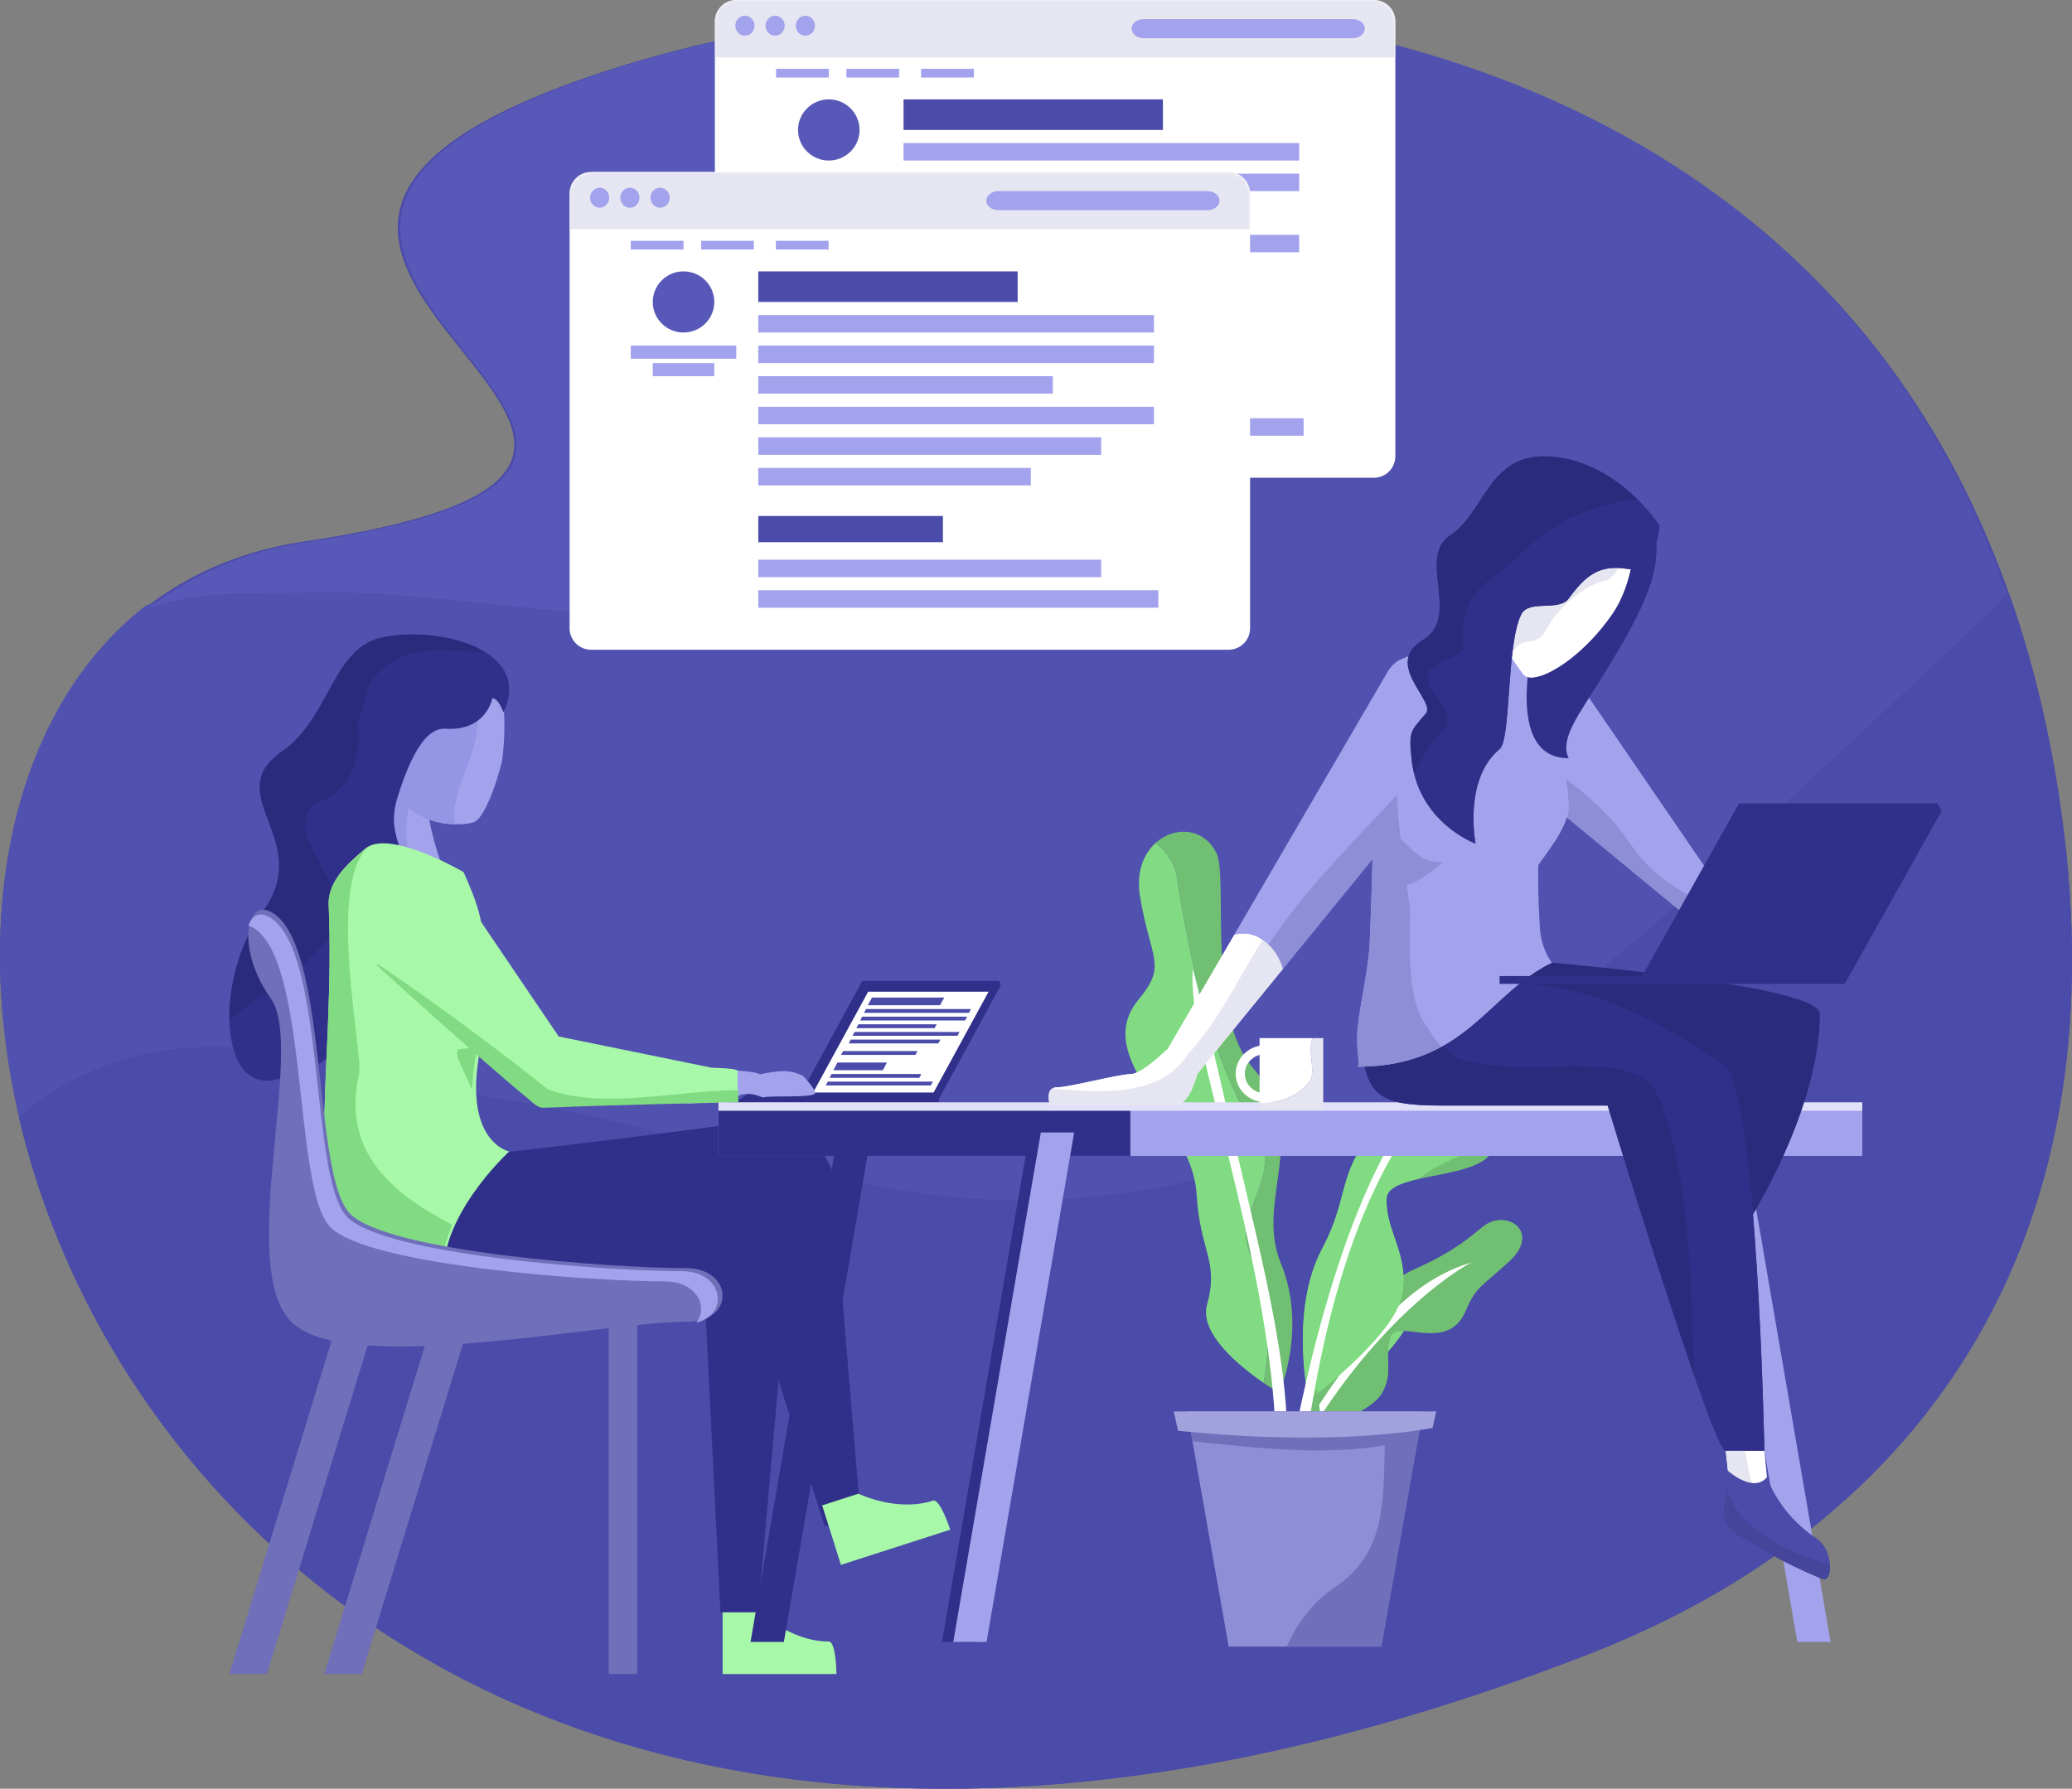 <svg xmlns="http://www.w3.org/2000/svg" xmlns:xlink="http://www.w3.org/1999/xlink" width="542" height="468" viewBox="0 0 542 468">
  <rect x="0" y="0" width="542" height="468" fill="#808080" stroke="none"/>
  <defs>
    <path id="blog-a" d="M177.999,119.395 C177.999,122.478 175.479,125 172.398,125 L5.601,125 C2.521,125 0,122.478 0,119.395 L0,5.605 C0,2.522 2.521,0 5.601,0 L172.399,0 C175.479,0 178,2.522 178,5.605 L178,37.804 C178,40.886 178,45.931 178,49.013 L178,119.395 L177.999,119.395 Z"/>
    <path id="blog-c" d="M177.999,119.395 C177.999,122.478 175.479,125 172.398,125 L5.601,125 C2.521,125 0,122.478 0,119.395 L0,5.605 C0,2.522 2.521,0 5.601,0 L172.399,0 C175.479,0 178,2.522 178,5.605 L178,37.804 C178,40.886 178,45.931 178,49.013 L178,119.395 L177.999,119.395 Z"/>
  </defs>
  <g fill="none" fill-rule="evenodd">
    <g fill-rule="nonzero" transform="translate(0 1)">
      <path fill="#4B4BA9" d="M415.797,431.698 C9.621,589.988 -91.245,166.139 79.457,140.695 C227.021,118.699 15.554,67.331 152.994,19.404 C264.853,-19.602 506.92,-19.575 539.207,211.511 C555.369,327.193 499.705,398.999 415.797,431.698 Z"/>
      <path fill="#5151B0" d="M326.374,3 C325.879,13.896 324.626,24.954 322.52,36.176 C314.933,82.467 277.029,113.048 240.084,139.693 C191.145,173.906 136.226,153.119 82.661,153.29 C68.162,153.969 52.367,152.366 38.127,157.452 C3.663,184.274 -7.64,236.865 5.048,291.183 C7.928,288.652 11.053,286.3 14.475,284.17 C52.015,261.392 90.78,279.041 130.795,286.51 C174.736,293.018 210.462,309.253 254.548,312.639 C283.96,314.376 313.666,309.872 341.364,298.454 C383.282,281.699 418.672,255.128 451.167,224.021 C475.467,200.995 500.71,178.24 525,154.621 C490.677,56.403 409.186,14.509 326.374,3 Z"/>
      <path fill="#4B4BA9" d="M539.206,211.456 C536.326,190.84 531.77,172.075 525.792,155 C501.463,178.62 476.18,201.376 451.84,224.403 C419.291,255.51 383.844,282.084 341.859,298.839 C314.117,310.258 284.363,314.761 254.903,313.025 C210.745,309.639 174.962,293.403 130.95,286.895 C90.87,279.424 52.043,261.775 14.442,284.554 C11.013,286.684 7.883,289.036 5,291.568 C31.872,406.429 166.183,528.97 415.782,431.69 C499.7,398.984 555.372,327.163 539.206,211.456 Z"/>
      <path fill="#5858B8" d="M83.496,153.894 C137.015,153.724 191.887,174.529 240.784,140.285 C277.696,113.617 315.569,83.01 323.149,36.678 C325.253,25.448 326.505,14.379 327,3.474 C262.856,-5.455 197.918,3.89 153.529,19.421 C16.413,67.397 227.383,118.817 80.165,140.838 C63.986,143.258 50.259,149.282 39,158.059 C53.228,152.968 69.01,154.572 83.496,153.894 Z"/>
    </g>
    <g fill-rule="nonzero" transform="translate(60 119)">
      <g transform="translate(0 47)">
        <polygon fill="#30308A" points="201.393 90.667 165.546 90.667 149.358 120.396 150.374 120.396 149.771 121.5 185.617 121.5 201.806 91.772"/>
        <polygon fill="#FFF" points="152.569 120.099 167.092 93.47 198.595 93.47 184.071 120.099"/>
        <path fill="#4B4BA9" d="M12.1,0 L31,0 L29.9,2 L11,2 L12.1,0 Z M3.044,17 L16,17 L14.956,19 L2,19 L3.044,17 Z M10.533,3 L38,3 L37.467,4 L10,4 L10.533,3 Z M9.533,5 L37,5 L36.467,6 L9,6 L9.533,5 Z M8.536,7 L29,7 L28.464,8 L8,8 L8.536,7 Z M7.533,9 L35,9 L34.467,10 L7,10 L7.533,9 Z M1.534,20 L25,20 L24.466,21 L1,21 L1.534,20 Z M6.534,11 L30,11 L29.466,12 L6,12 L6.534,11 Z M0.533,22 L28,22 L27.467,23 L0,23 L0.533,22 Z M4.537,14 L24,14 L23.463,15 L4,15 L4.537,14 Z" transform="translate(156 95)"/>
        <polygon fill="#30308A" points="185.615 119.849 136.328 119.849 132.195 122.408 185.615 122.408"/>
        <path fill="#A2A2ED" d="M52.489,41.054 C49.703,46.572 57.596,65.662 57.038,64.537 C55.885,62.21 39.016,56.575 39.016,56.575 L32.255,36.018 L52.489,41.054 Z"/>
        <path fill="#A2A2ED" d="M41.611,36.141 C45.225,50.616 59.794,50.361 63.764,49.181 C67.434,48.092 71.168,34.246 71.355,32.874 C72.601,23.685 72.275,8.901 66.732,6.066 C56.054,0.61 38.783,1.012 30.775,9.88 C22.766,18.747 38.558,23.913 41.611,36.141 Z"/>
        <path fill="#9595E6" d="M48.383,40.124 L32.255,36.018 L38.826,56.463 C38.826,56.463 43.024,57.899 47.317,59.616 C45.707,53.326 45.909,46.428 48.383,40.124 Z"/>
        <path fill="#9595E6" d="M64.53,26.658 C66.326,16.56 61.506,13.773 66.991,6.278 C66.875,6.204 66.759,6.129 66.638,6.067 C55.986,0.61 38.758,1.012 30.77,9.881 C22.78,18.748 38.533,23.915 41.579,36.144 C44.279,46.983 53.104,49.562 59.03,49.68 C57.639,42.528 63.119,34.588 64.53,26.658 Z"/>
        <path fill="#30308A" d="M56.456,24.662 C49.791,24.209 45.503,37.774 43.899,42.924 C39.302,57.682 55.432,63.854 44.915,75.186 C38.519,82.079 29.882,82.951 31.319,95.419 C32.756,107.886 24.946,113.624 12.018,116.492 C-3.297,119.889 -3.473,88.769 8.636,72.544 C22.606,53.823 -2.768,41.976 13.778,30.563 C26.253,21.958 26.858,3.685 39.815,0.811 C54.107,-2.36 79.679,3.685 71.677,20.391 C71.677,20.391 70.446,16.697 68.788,16.679 C68.788,16.679 67.262,25.394 56.456,24.662 Z"/>
        <path fill="#2B2B7D" d="M39.823,0.812 C26.864,3.692 26.257,22.011 13.779,30.637 C-2.773,42.078 22.609,53.954 8.635,72.721 C2.9,80.42 -0.076,91.466 0.001,100.603 C8.849,93.896 19.502,88.036 25.63,79.767 C33.294,69.795 22.345,60.931 20.155,52.067 C19.061,48.743 21.25,44.311 22.345,44.311 C36.205,39.929 33.927,22.845 33.294,24.367 C33.927,22.845 35.894,15.371 36.579,13.287 C44.146,0.265 61.762,5.002 66.991,4.677 C59.823,0.2 47.988,-1.003 39.823,0.812 Z"/>
        <path fill="#30308A" d="M48.251,165.246 C50.761,164.393 106.773,129.712 127.113,116.088 C131.659,113.044 144.02,123.369 144.02,123.369 L191.076,205.648 L181.741,208.681 L134.336,157.059 C134.336,157.059 131.39,154.683 129.192,155.954 C116.972,163.032 77.889,187.841 66.618,186.989 C53.318,185.982 35.956,171.499 35.956,171.499 L48.251,165.246" transform="rotate(25 113.516 162.104)"/>
        <polyline fill="#30308A" points="100.645 139.105 147.629 150.201 138.295 255.854 128.467 255.854 124.138 168.923 78.157 169.456"/>
        <path fill="#A8F8A9" d="M61.25,62.167 C61.25,62.167 41.689,50.682 35.464,56.102 C32.32,58.838 25.697,64.023 25.977,70.6 C27.754,112.542 19.064,146.064 32.377,165.803 C37.967,174.09 57.276,176.967 56.229,169.818 C53.774,153.057 73.194,135.278 73.194,135.278 C73.194,135.278 60.859,132.781 65.633,108.406 C66.055,106.246 73.21,105.654 73.194,96.1 C73.19,93.508 66.325,83.24 65.827,80.835 C65.373,78.641 68.219,77.432 61.25,62.167 Z"/>
        <path fill="#81DB82" d="M63.48 119.233C63.586 116.296 63.946 112.925 64.666 109.041 64.811 108.262 65.801 107.689 66.991 106.813 64.849 107.831 62.705 108.339 60.562 108.436 57.92 108.557 60.991 113.168 63.48 119.233zM58.307 154.455C42.592 146.258 29.274 135.42 33.944 114.851 34.967 109.702 25.555 66.331 36.005 55.89 35.772 56.034 35.548 56.192 35.342 56.375 32.234 59.105 25.687 64.278 25.963 70.84 27.72 112.684 19.13 146.128 32.291 165.821 37.817 174.089 56.905 176.96 55.87 169.827 55.081 164.404 56.305 159.123 58.307 154.455z"/>
        <g transform="rotate(14 -225.46 213.146)">
          <path fill="#A2A2ED" d="M86.587,34.024 C86.587,34.024 101.934,29.082 103.789,29.743 C105.984,28.411 107.87,27.467 109.448,26.912 C111.025,26.357 112.747,26.208 114.612,26.467 C114.612,26.467 119.17,28.828 119.05,29.765 C118.873,31.118 108.083,34.092 106.774,35.077 C106.323,35.415 104.775,34.868 102.539,35.577 C100.51,36.22 100.104,37.305 99.178,37.751 C96.066,39.249 90.333,42.899 87.128,43.428 C85.54,43.689 85.36,40.555 86.587,34.024 Z" transform="rotate(5 102.418 34.893)"/>
          <path fill="#A8F8A9" d="M5.9372951e-11,25.461 C5.9372951e-11,25.461 35.04,44.057 46.552,49.312 C48.036,49.991 49.868,51.283 51.437,50.827 C72.338,44.756 100.161,37.497 100.161,37.497 C99.17,33.79 98.585,31.439 98.405,30.446 C98.323,29.996 96.04,30.265 91.556,31.254 L50.78,33.009 L13.974,-4.22062385e-12 C11.196,9.914 5.9372951e-11,25.461 5.9372951e-11,25.461 Z"/>
          <path fill="#81DB82" d="M51.296,47.067 C46.371,44.798 39.769,41.891 32.555,38.843 C28.501,37.13 24.252,35.374 19.999,33.658 C13.138,30.895 6.267,28.245 0.179,26.082 C0.066,26.29 9.01678732e-12,26.412 9.01678732e-12,26.412 C9.01678732e-12,26.412 35.04,45.22 46.552,50.535 C48.036,51.222 49.868,52.529 51.437,52.068 C72.338,45.928 100.5,38.347 100.5,38.347 L99.733,35.267 C84.403,39.14 66.224,48.951 51.296,47.067 Z"/>
        </g>
        <path fill="#A8F8A9" d="M129.02 272L158.794 272C158.794 272 158.749 263.481 156.771 263.481 146.862 263.481 138.901 255.854 138.901 255.854L129.02 255.854 129.02 272zM159.971 243.434L188.568 234.221C188.568 234.221 185.94 226.017 184.039 226.628 174.521 229.697 164.56 224.804 164.56 224.804L155.072 227.862 159.971 243.434z"/>
        <polygon fill="#6F6FBA" points="34.625 272 24.812 272 52.214 182.575 62.029 182.575"/>
        <polygon fill="#6F6FBA" points="9.814 272 0 272 27.403 182.575 37.217 182.575"/>
        <polygon fill="#6F6FBA" points="99.246 173.881 106.69 173.881 106.69 272 99.246 272"/>
        <path fill="#6F6FBA" d="M10.863,72.586 C26.129,80.597 21.508,141.403 31.576,151.561 C41.645,161.717 100.688,165.787 119.461,165.787 C131.65,165.787 132.696,179.818 119.618,179.818 C97.46,179.818 30.636,194.405 16.175,179.818 C1.716,165.233 19.92,107.948 10.863,95.274 C1.807,82.6 4.28,69.131 10.863,72.586 Z"/>
        <path fill="#A2A2ED" d="M118.275,166.588 C99.596,166.588 40.848,162.535 30.83,152.428 C20.812,142.318 25.41,81.799 10.221,73.826 C7.76,72.534 5.877,73.619 4.962,76.147 C5.248,76.235 5.54,76.347 5.845,76.508 C21.034,84.481 16.436,145 26.454,155.108 C36.473,165.219 95.22,169.268 113.899,169.268 C122.304,169.268 125.377,175.973 122.145,180.091 C131.08,177.695 129.095,166.588 118.275,166.588 Z"/>
        <g transform="translate(233.606 50.922)">
          <path fill="#71BF72" d="M57.181,137.271 C65.589,129.644 62.765,121.361 76.931,114.917 C87.462,110.127 91.026,106.554 94.459,103.886 C100.445,99.227 109.621,105.345 101.208,113.092 C93.916,119.807 92.473,119.674 89.821,126.015 C85.104,137.289 71.972,127.981 70.111,132.778 C68.249,137.574 71.165,142.146 67.767,147.723 C64.367,153.302 47.623,158.723 47.623,158.723 C47.623,158.723 48.773,144.897 57.181,137.271 Z"/>
          <path fill="#71BF72" d="M57.181,137.271 C54.294,139.889 52.263,143.239 50.84,146.508 C51.282,150.415 51.832,152.902 51.832,152.902 C51.832,152.902 62.188,145.16 69.431,136.842 C69.445,135.487 69.581,134.14 70.111,132.778 C70.609,131.496 71.914,131.224 73.645,131.296 C74.879,129.344 75.775,127.45 76.142,125.711 C76.965,121.796 76.603,118.49 75.835,115.439 C62.913,121.807 65.363,129.848 57.181,137.271 Z" opacity=".7"/>
          <path fill="#FFF" d="M46.272,162.576 L44.455,161.789 C65.892,126.243 78.572,117.389 91.352,113.334 C91.353,113.334 67.904,125.19 46.272,162.576 Z"/>
          <path fill="#81DB82" d="M52.212,109.871 C60.85,93.536 54.35,89.258 72.086,72.256 C85.271,59.615 86.976,44.088 90.722,38.149 C97.257,27.788 118.961,42.209 114.67,58.177 C110.383,74.143 88.309,66.945 94.861,76.594 C106.274,93.396 69.459,87.91 69.09,96.632 C68.722,105.351 75.301,111.538 73.051,122.241 C70.796,132.941 48.743,149.433 48.743,149.433 C48.743,149.433 43.573,126.204 52.212,109.871 Z"/>
          <path fill="#81DB82" d="M94.584,71.894 C94.096,70.592 94.085,69.449 94.958,68.569 C100.727,61.794 108.419,55.019 104.573,45.34 C103.3,41.498 100.761,37.661 97.52,34.661 C94.758,34.602 92.297,35.649 90.722,38.148 C86.977,44.088 85.271,59.615 72.086,72.256 C54.35,89.257 60.85,93.535 52.212,109.87 C43.574,126.203 48.744,149.432 48.744,149.432 C48.744,149.432 70.797,132.94 73.052,122.24 C74.793,113.962 71.261,108.384 69.738,102.248 C69.366,103.52 69.11,104.872 68.999,106.316 C69.109,104.872 69.366,103.52 69.738,102.248 C69.291,100.451 69.007,98.607 69.091,96.631 C69.205,93.924 72.831,92.586 77.435,91.526 C81.683,88.229 86.988,85.917 92.075,84.055 C94.077,82.71 94.691,80.435 95.842,78.198 C95.566,77.686 95.243,77.153 94.862,76.594 C93.226,74.185 93.374,72.827 94.584,71.894 Z"/>
          <path fill="#71BF72" d="M92.074 84.056C86.987 85.918 81.682 88.23 77.434 91.527 87.171 89.283 101.283 88.28 95.841 78.199 94.689 80.435 94.076 82.711 92.074 84.056zM97.52 34.662C100.761 37.663 103.3 41.499 104.573 45.341 108.419 55.02 100.727 61.795 94.958 68.57 94.086 69.449 94.097 70.593 94.584 71.895 98.22 69.095 111.453 70.158 114.67 58.177 117.926 46.057 106.215 34.841 97.52 34.662zM51.832 152.903C51.832 152.903 51.282 150.416 50.84 146.509 48.119 152.762 47.622 158.724 47.622 158.724 47.622 158.724 64.366 153.302 67.766 147.724 70.198 143.732 69.4 140.255 69.43 136.844 62.188 145.16 51.832 152.903 51.832 152.903z"/>
          <path fill="#81DB82" d="M70.111,132.778 C69.581,134.141 69.445,135.488 69.431,136.843 C71.041,134.994 72.491,133.12 73.645,131.297 C71.914,131.224 70.608,131.496 70.111,132.778 Z"/>
          <path fill="#FFF" d="M48.66,156.373 L45.582,155.899 C59.608,87.809 79.195,62.051 95.824,56.384 C71.697,73.636 56.269,106.343 48.66,156.373 Z"/>
          <path fill="#71BF72" d="M41.451,113.621 C34.454,96.507 49.853,80.795 33.87,62.112 C21.987,48.225 27.722,12.505 24.577,6.223 C21.239,-0.44 13.581,-0.796 8.695,3.609 C11.619,6.011 13.723,9.104 14.196,12.433 C18.042,36.63 22.849,58.891 35.348,80.184 C42.078,90.831 28.618,100.51 33.425,111.156 C39.045,122.474 38.748,133.79 36.958,144.913 C39.335,146.546 41.026,147.523 41.026,147.523 C41.026,147.523 48.45,130.732 41.451,113.621 Z"/>
          <path fill="#81DB82" d="M33.426,111.156 C28.618,100.51 42.079,90.831 35.349,80.184 C22.85,58.891 18.043,36.63 14.197,12.433 C13.724,9.105 11.62,6.012 8.696,3.609 C5.547,6.449 3.545,11.261 4.604,17.656 C7.307,33.971 11.785,35.526 4.317,44.479 C-8.685,60.065 18.319,75.998 19.398,95.534 C20.214,110.294 25.342,112.967 22.134,124.398 C20.002,131.997 30.791,140.673 36.959,144.912 C38.749,133.789 39.045,122.474 33.426,111.156 Z"/>
          <path fill="#FFF" d="M39.883,154.437 C38.8,133.622 33.408,108.727 28.002,86.763 C22.783,65.553 17.542,47.233 18.416,36.585 C19.925,42.403 20.435,45.115 21.473,48.893 C23.631,56.74 26.402,69.232 30.293,86.011 C35.433,108.181 41.896,133.157 42.993,154.274 L39.883,154.437 Z"/>
          <polygon fill="#8E8ED6" points="67.712 213.904 27.799 213.904 16.94 152.364 78.573 152.364"/>
          <path fill="#6F6FBA" d="M69.047,152.364 C67.507,170.883 71.488,187.697 55.482,198.44 C46.841,204.031 42.993,213.904 42.993,213.904 L67.712,213.904 L78.573,152.364 L69.047,152.364 Z"/>
          <path fill="#6F6FBA" d="M16.94,152.364 L18.32,160.181 C37.093,162.039 58.042,164.92 77.365,159.207 L78.573,152.364 L16.94,152.364 Z"/>
          <path fill="#A1A1DE" d="M13.423,152.364 L14.538,157.416 C44.276,160.51 67.577,159.155 81.136,156.682 L82.091,152.364 L13.423,152.364 Z"/>
        </g>
        <g transform="translate(127.78 105.57)">
          <polygon fill="#A2A2ED" points=".155 16.983 299.359 16.983 299.359 30.855 .155 30.855"/>
          <polygon fill="#30308A" points=".155 16.983 107.896 16.983 107.896 30.855 .155 30.855"/>
          <polygon fill="#E0E0F9" points=".155 16.837 299.359 16.837 299.359 19.053 .155 19.053"/>
          <polygon fill="#30308A" points="17.264 158.022 8.548 158.022 31.458 24.73 40.174 24.73"/>
          <polygon fill="#30308A" points="67.361 158.022 58.644 158.022 81.553 24.73 90.27 24.73"/>
          <polygon fill="#A2A2ED" points="70.292 158.022 61.576 158.022 84.486 24.73 93.202 24.73"/>
          <polygon fill="#A2A2ED" points="282.352 158.022 291.069 158.022 268.159 24.73 259.442 24.73"/>
          <g transform="translate(135.223)">
            <path fill="#E6E6F2" d="M20.325,0.034 C18.857,4.511 21.749,9.419 19.053,12.016 C16.385,15.228 11.515,17.152 6.48,16.978 L6.48,18.675 L23.137,18.675 L23.137,0.034 L20.325,0.034 Z"/>
            <path fill="#FFF" d="M19.053,12.016 C21.749,9.419 18.857,4.511 20.325,0.034 L6.48,0.034 L6.48,2.035 C2.921,2.708 0.228,5.732 0.228,9.355 C0.228,12.977 2.921,16.002 6.48,16.675 L6.48,16.978 C11.515,17.153 16.385,15.228 19.053,12.016 Z M6.48,14.278 C4.26,13.651 2.625,11.694 2.625,9.355 C2.625,7.016 4.26,5.059 6.48,4.431 L6.48,14.278 Z"/>
          </g>
        </g>
      </g>
      <g transform="translate(214)">
        <path fill="#30308A" d="M202.011,146.237 C202.008,173.063 181.331,203.917 181.331,203.917 C176.181,193.458 174.77,175.377 165.892,168.438 C153.298,160.006 120.006,138.144 113.063,138.298 C114.432,131.479 111.424,137.636 114.432,131.479 C117.39,131.558 202.012,138.006 202.011,146.237 Z"/>
        <path fill="#2B2B7D" d="M202.011,146.237 C202.008,173.063 181.331,203.917 181.331,203.917 C176.181,193.458 174.77,175.377 165.892,168.438 C153.298,160.006 120.006,138.144 113.063,138.298 C114.432,131.479 111.424,137.636 114.432,131.479 C117.39,131.558 202.012,138.006 202.011,146.237 Z"/>
        <path fill="#30308A" d="M82.034,154.957 C81.248,149.718 87.158,144.688 90.447,139.384 C97.987,139.051 112.506,141.085 113.063,138.297 C120.006,138.143 126.944,138.346 133.886,139.448 C149.627,142.609 164.319,151.043 176.91,159.478 C185.788,166.414 187.53,260.605 187.53,260.605 L177.438,260.605 C173.981,260.605 146.537,170.252 146.537,170.252 L102.785,170.252 C86.022,170.252 83.869,167.153 82.034,154.957 Z"/>
        <path fill="#2B2B7D" d="M108.854,158.305 C101.723,156.259 101.961,147.63 102.33,139.692 C98.185,139.532 93.677,139.242 90.447,139.384 C87.157,144.687 81.248,149.717 82.034,154.957 C83.869,167.153 86.022,170.254 102.786,170.254 L146.538,170.254 C146.538,170.254 160.034,214.688 169.29,241.232 C168.107,215.135 168.384,188.89 159.559,167.22 C153.221,154.485 126.601,163.399 108.854,158.305 Z"/>
        <path fill="#30308A" d="M176.911,159.478 C164.32,151.044 149.629,142.61 133.887,139.448 C126.946,138.346 120.007,138.143 113.064,138.297 C112.746,139.891 107.862,139.909 102.33,139.692 C101.961,147.63 101.723,156.259 108.854,158.305 C126.601,163.399 153.221,154.485 159.559,167.219 C168.384,188.89 168.107,215.133 169.29,241.231 C173.232,252.541 176.406,260.605 177.439,260.605 L187.531,260.605 C187.53,260.605 185.788,166.415 176.911,159.478 Z"/>
        <path fill="#A2A2ED" d="M127.116,43.322 L127.961,43.599 L174.31,111.306 L167.804,121.213 L123.967,85.048 C123.594,71.139 125.875,57.231 127.116,43.322 Z"/>
        <path fill="#A2A2ED" d="M151.953,101 C156.751,108.573 163.407,113.162 170.709,116.79 L174.311,111.304 L127.962,43.596 L127.117,43.32 C126.146,54.204 124.555,65.088 124.082,75.971 C134.04,83.898 144.38,90.133 151.953,101 Z"/>
        <path fill="#8E8ED6" d="M151.953,101 C144.38,90.133 134.04,83.897 124.081,75.972 C123.949,78.998 123.888,82.022 123.969,85.047 L167.807,121.212 L170.71,116.79 C163.407,113.162 156.751,108.575 151.953,101 Z"/>
        <path fill="#A2A2ED" d="M92.614,53.432 C106.464,47.874 127.116,43.322 127.116,43.322 C126.214,53.431 136.178,77.839 136.334,92.184 C136.392,97.577 128.383,106.929 128.433,107.372 C128.326,106.402 128.24,115.739 128.847,124.204 C129.218,129.378 131.949,132.896 131.949,132.896 C115.233,140.743 109.516,160.089 81.126,160.089 C81.894,158.851 80.603,155.999 81.126,150.035 C81.658,143.958 83.999,134.711 84.308,127.446 C84.864,114.443 85.091,102.551 85.091,102.551 C85.091,102.551 80.696,58.213 92.614,53.432 Z"/>
        <path fill="#8E8ED6" d="M103.082,154.84 C101.891,153.563 100.838,152.173 99.981,150.666 C93.643,143.025 94.911,129.017 94.911,118.83 C92.507,103.537 90.63,88.245 91.166,72.955 C89.227,74.425 86.95,75.612 84.543,76.443 C83.779,89.258 85.092,102.553 85.092,102.553 C85.092,102.553 84.865,114.444 84.31,127.447 C83.999,134.712 81.659,143.96 81.127,150.036 C80.605,156 81.895,158.853 81.127,160.09 C90.526,160.089 97.432,157.961 103.082,154.84 Z"/>
        <path fill="#A2A2ED" d="M117.728,112.461 C116.46,111.188 118.995,108.641 118.995,107.367 C124.327,107.367 129.03,104.86 132.679,101.171 C134.565,98.201 136.361,94.748 136.334,92.183 C136.178,77.838 126.213,53.428 127.116,43.321 C127.116,43.321 107.196,47.713 93.363,53.135 C89.09,75.034 91.47,96.932 94.912,118.828 C94.912,129.016 93.644,143.024 99.982,150.664 C100.841,152.173 101.893,153.561 103.083,154.839 C113.671,148.988 119.837,139.636 129.594,134.122 C128.414,125.877 124.762,117.957 117.728,112.461 Z"/>
        <path fill="#FFF" d="M48.902,125.556 L29.382,159.031 L39.125,162.026 L61.584,134.497 C60.045,128.568 54.453,123.871 48.902,125.556 Z"/>
        <path fill="#FFF" d="M56.27,126.848 C54.079,125.384 51.49,124.77 48.902,125.555 L29.382,159.03 L33.289,160.23 C43.271,151.343 48.942,138.581 56.27,126.848 Z"/>
        <path fill="#E6E6F2" d="M61.583,134.495 C60.763,131.331 58.779,128.527 56.27,126.848 C48.944,138.581 43.271,151.342 33.289,160.232 L39.125,162.025 L61.583,134.495 Z"/>
        <path fill="#A2A2ED" d="M88.113,58.316 L48.902,125.556 C54.453,123.872 60.045,128.568 61.583,134.497 L88.504,101.496 C93.835,81.784 94.108,77.451 88.113,58.316 Z"/>
        <path fill="#A2A2ED" d="M88.113,58.316 L48.902,125.556 C52.143,124.574 55.392,125.774 57.846,128.116 C67.594,113.517 79.85,101.44 91.588,88.839 C93.558,78.583 92.567,72.534 88.113,58.316 Z"/>
        <path fill="#8E8ED6" d="M57.846,128.114 C59.595,129.784 60.943,132.028 61.583,134.495 L88.504,101.494 C89.873,96.43 90.906,92.384 91.588,88.839 C79.85,101.438 67.594,113.517 57.846,128.114 Z"/>
        <polygon fill="#30308A" points="154.396 138.419 208.538 138.419 233.928 93.175 232.8 91.21 183.864 91.21 180.89 91.21"/>
        <path fill="#30308A" d="M158.987,20.991 C160.933,31.439 154.161,43.383 145.44,57.59 C139.216,67.729 133.847,74.18 136.334,79.39 C117.612,79.328 128.183,43.75 129.537,38.993"/>
        <path fill="#FFF" d="M117.644,17.857 C111.556,27.124 121.51,29.336 118.368,37.277 C115.177,45.341 122.557,54.921 124.54,57.444 C127.033,60.609 139.157,54.226 147.909,41.366 C154.397,31.836 156.277,12.346 147.983,6.845 C139.049,0.925 126.331,4.639 117.644,17.857 Z"/>
        <path fill="#FFF" d="M139.277,42.422 C132.301,42.422 124.726,46.037 121.089,52.439 C122.443,54.741 123.834,56.546 124.54,57.444 C127.033,60.609 139.157,54.226 147.909,41.366 C150.431,37.663 152.252,32.452 153.055,27.145 C144.205,27.225 132.978,33.564 139.277,42.422 Z"/>
        <path fill="#E6E6F2" d="M147.982,6.845 C139.049,0.925 126.331,4.639 117.644,17.857 C111.556,27.124 121.51,29.336 118.368,37.277 C116.314,42.469 118.642,48.28 121.089,52.439 C124.726,46.037 127.553,51.528 130.745,45.297 C133.398,40.118 140.515,34.07 145.581,32.992 C149.588,32.142 148.94,27.182 153.055,27.145 C154.315,18.798 153.052,10.209 147.982,6.845 Z"/>
        <path fill="#30308A" d="M98.962,67.73 C101.782,64.469 87.67,54.739 98.203,48.436 C108.322,42.383 96.504,26.736 105.408,20.993 C114.314,15.247 115.351,-0.177 130.614,0.399 C149.015,1.095 160.101,18.525 160.101,18.525 C160.101,18.525 159.171,31.09 151.782,29.857 C144.361,28.622 140.796,31.528 136.334,37.61 C133.767,41.108 125.927,37.755 123.928,41.768 C119.992,49.664 121.314,74.444 118.266,76.981 C108.667,84.969 111.983,101.706 111.983,101.706 C111.983,101.706 96.873,96.267 95.223,79.391 C94.529,72.302 94.906,72.422 98.962,67.73 Z"/>
        <path fill="#2B2B7D" d="M99.981,56.43 C102.516,53.883 108.854,52.61 108.854,50.063 C107.587,36.055 115.192,33.508 122.798,27.141 C131.339,17.78 142.736,12.738 154.364,11.686 C149.337,6.72 141.186,0.797 130.614,0.397 C115.35,-0.178 114.314,15.246 105.408,20.991 C96.505,26.735 108.323,42.381 98.203,48.435 C87.67,54.737 101.782,64.469 98.962,67.729 C94.906,72.422 94.529,72.302 95.223,79.39 C95.365,80.847 95.614,82.212 95.937,83.502 C97.891,79.283 100.545,75.289 103.783,71.711 C107.587,66.617 97.446,61.524 99.981,56.43 Z"/>
        <path fill="#30308A" d="M154.364,11.688 C142.736,12.739 131.339,17.781 122.798,27.142 C115.192,33.509 107.587,36.056 108.854,50.064 C108.854,52.611 102.516,53.884 99.981,56.431 C97.446,61.525 107.587,66.619 103.784,71.712 C100.545,75.291 97.892,79.284 95.939,83.503 C99.375,97.161 111.984,101.707 111.984,101.707 C111.984,101.707 108.667,84.97 118.268,76.982 C121.316,74.445 119.993,49.665 123.929,41.769 C125.928,37.757 133.768,41.109 136.335,37.611 C140.797,31.529 144.363,28.623 151.783,29.858 C159.171,31.091 160.102,18.526 160.102,18.526 C160.102,18.526 158.088,15.367 154.364,11.688 Z"/>
        <path fill="#FFF" d="M39.156,162.025 C39.156,162.025 37.216,170.21 33.334,170.21 C27.511,170.21 0.654,170.21 0.654,170.21 C0.654,170.21 -0.876,165.496 2.44,165.496 C5.757,165.496 18.115,162.129 21.829,162.025 C24.815,161.943 31.149,155.699 31.149,155.699 C33.338,157.422 37.829,155.699 37.829,155.699 C37.829,155.699 40.832,158.425 39.156,162.025 Z"/>
        <path fill="#FFF" d="M37.346,155.864 C36.133,156.248 32.902,157.08 31.148,155.699 C31.148,155.699 24.813,161.942 21.828,162.025 C18.114,162.129 5.756,165.496 2.439,165.496 C1.946,165.496 1.571,165.609 1.271,165.786 C15.384,167.111 30.497,167.81 37.346,155.864 Z"/>
        <path fill="#E6E6F2" d="M37.828,155.701 C37.828,155.701 37.647,155.771 37.346,155.865 C30.497,167.811 15.384,167.111 1.271,165.786 C-0.445,166.804 0.653,170.212 0.653,170.212 C0.653,170.212 27.511,170.212 33.333,170.212 C37.216,170.212 39.155,162.026 39.155,162.026 C40.832,158.425 37.828,155.701 37.828,155.701 Z"/>
        <polygon fill="#30308A" points="118.266 136.373 160.167 136.373 154.396 138.419 118.266 138.419"/>
        <path fill="#FFF" d="M177.438,260.605 L177.993,265.775 C180.6,270.653 188.494,270.467 188.494,270.467 L187.528,260.607 L177.438,260.607 L177.438,260.605 Z"/>
        <path fill="#E6E6F2" d="M177.438,260.605 L177.993,265.775 C179.393,268.396 182.315,269.549 184.723,270.059 C183.489,267.138 183.13,263.847 182.554,260.605 L177.438,260.605 Z"/>
        <path fill="#8E8ED6" d="M91.066,99.081 C96.692,104.744 98.118,106.592 103.392,106.592 C103.392,106.592 93.012,116.05 90.023,111.667"/>
        <path fill="#4B4BA9" d="M177.035,275.055 C176.669,276.657 176.911,280.504 180.224,282.395 C188.137,286.902 190.799,289.098 202.544,294.08 C205.565,295.361 205.713,286.49 201.116,283.478 C191.213,276.993 188.203,267.478 188.203,267.478 C184.653,271.81 177.985,265.806 177.985,265.806 C177.985,265.806 178.025,270.7 177.035,275.055 Z"/>
        <path fill="#45459C" d="M177.749,270.454 C177.608,271.894 177.388,273.507 177.035,275.055 C176.669,276.657 176.911,280.504 180.224,282.395 C188.137,286.902 190.799,289.098 202.544,294.08 C204.058,294.722 204.85,292.812 204.684,290.368 C192.567,286.936 180.289,280.528 177.749,270.454 Z"/>
      </g>
    </g>
    <g transform="translate(149)">
      <g transform="translate(38)">
        <path fill="#FFF" fill-rule="nonzero" d="M177.999,119.395 C177.999,122.478 175.479,125 172.398,125 L5.601,125 C2.521,125 0,122.478 0,119.395 L0,5.605 C0,2.522 2.521,0 5.601,0 L172.399,0 C175.479,0 178,2.522 178,5.605 L178,37.804 C178,40.886 178,45.931 178,49.013 L178,119.395 L177.999,119.395 Z"/>
        <mask id="blog-b" fill="#fff">
          <use xlink:href="#blog-a"/>
        </mask>
        <path fill="#E6E6F2" fill-rule="nonzero" d="M172.398,0 L5.601,0 C2.521,0 0,2.503 0,5.562 L0,8.459 L0,15 L178,15 L178,8.459 L178,5.562 C177.999,2.503 175.479,0 172.398,0 Z" mask="url(#blog-b)"/>
        <path fill="#A2A2ED" fill-rule="nonzero" d="M170,7.5 C170,8.881 168.579,10 166.825,10 L112.175,10 C110.422,10 109,8.881 109,7.5 C109,6.119 110.421,5 112.175,5 L166.825,5 C168.578,5 170,6.119 170,7.5 Z" mask="url(#blog-b)"/>
        <g fill-rule="nonzero" mask="url(#blog-b)">
          <g transform="translate(16 18)">
            <ellipse cx="13.8" cy="16" fill="#5858B8" rx="8.05" ry="8"/>
            <rect width="27.6" height="3.429" y="27.429" fill="#A2A2ED"/>
            <rect width="67.85" height="8" x="33.35" y="8" fill="#4B4BA9"/>
            <rect width="13.8" height="2.286" fill="#A2A2ED"/>
            <rect width="13.8" height="2.286" x="18.4" fill="#A2A2ED"/>
            <rect width="13.8" height="2.286" x="37.95" fill="#A2A2ED"/>
            <rect width="48.3" height="6.857" x="33.35" y="72" fill="#4B4BA9"/>
            <rect width="103.5" height="4.571" x="33.35" y="19.429" fill="#A2A2ED"/>
            <rect width="103.5" height="4.571" x="33.35" y="27.429" fill="#A2A2ED"/>
            <rect width="77.05" height="4.571" x="33.35" y="35.429" fill="#A2A2ED"/>
            <rect width="103.5" height="4.571" x="33.35" y="43.429" fill="#A2A2ED"/>
            <rect width="89.7" height="4.571" x="33.35" y="83.429" fill="#A2A2ED"/>
            <rect width="89.7" height="4.571" x="33.35" y="51.429" fill="#A2A2ED"/>
            <rect width="104.65" height="4.571" x="33.35" y="91.429" fill="#A2A2ED"/>
            <rect width="71.3" height="4.571" x="33.35" y="59.429" fill="#A2A2ED"/>
            <rect width="16.1" height="3.429" x="5.75" y="32" fill="#A2A2ED"/>
          </g>
        </g>
        <g fill="#A2A2ED" fill-rule="nonzero" mask="url(#blog-b)">
          <g transform="translate(5 4)">
            <ellipse cx="2.861" cy="2.732" rx="2.505" ry="2.616"/>
            <ellipse cx="10.766" cy="2.732" rx="2.505" ry="2.616"/>
            <ellipse cx="18.672" cy="2.732" rx="2.505" ry="2.616"/>
          </g>
        </g>
      </g>
      <g transform="translate(0 45)">
        <path fill="#FFF" fill-rule="nonzero" d="M177.999,119.395 C177.999,122.478 175.479,125 172.398,125 L5.601,125 C2.521,125 0,122.478 0,119.395 L0,5.605 C0,2.522 2.521,0 5.601,0 L172.399,0 C175.479,0 178,2.522 178,5.605 L178,37.804 C178,40.886 178,45.931 178,49.013 L178,119.395 L177.999,119.395 Z"/>
        <mask id="blog-d" fill="#fff">
          <use xlink:href="#blog-c"/>
        </mask>
        <path fill="#E6E6F2" fill-rule="nonzero" d="M172.398,0 L5.601,0 C2.521,0 0,2.503 0,5.562 L0,8.459 L0,15 L178,15 L178,8.459 L178,5.562 C177.999,2.503 175.479,0 172.398,0 Z" mask="url(#blog-d)"/>
        <path fill="#A2A2ED" fill-rule="nonzero" d="M170,7.5 C170,8.881 168.579,10 166.825,10 L112.175,10 C110.422,10 109,8.881 109,7.5 C109,6.119 110.421,5 112.175,5 L166.825,5 C168.578,5 170,6.119 170,7.5 Z" mask="url(#blog-d)"/>
        <g fill-rule="nonzero" mask="url(#blog-d)">
          <g transform="translate(16 18)">
            <ellipse cx="13.8" cy="16" fill="#5858B8" rx="8.05" ry="8"/>
            <rect width="27.6" height="3.429" y="27.429" fill="#A2A2ED"/>
            <rect width="67.85" height="8" x="33.35" y="8" fill="#4B4BA9"/>
            <rect width="13.8" height="2.286" fill="#A2A2ED"/>
            <rect width="13.8" height="2.286" x="18.4" fill="#A2A2ED"/>
            <rect width="13.8" height="2.286" x="37.95" fill="#A2A2ED"/>
            <rect width="48.3" height="6.857" x="33.35" y="72" fill="#4B4BA9"/>
            <rect width="103.5" height="4.571" x="33.35" y="19.429" fill="#A2A2ED"/>
            <rect width="103.5" height="4.571" x="33.35" y="27.429" fill="#A2A2ED"/>
            <rect width="77.05" height="4.571" x="33.35" y="35.429" fill="#A2A2ED"/>
            <rect width="103.5" height="4.571" x="33.35" y="43.429" fill="#A2A2ED"/>
            <rect width="89.7" height="4.571" x="33.35" y="83.429" fill="#A2A2ED"/>
            <rect width="89.7" height="4.571" x="33.35" y="51.429" fill="#A2A2ED"/>
            <rect width="104.65" height="4.571" x="33.35" y="91.429" fill="#A2A2ED"/>
            <rect width="71.3" height="4.571" x="33.35" y="59.429" fill="#A2A2ED"/>
            <rect width="16.1" height="3.429" x="5.75" y="32" fill="#A2A2ED"/>
          </g>
        </g>
        <g fill="#A2A2ED" fill-rule="nonzero" mask="url(#blog-d)">
          <g transform="translate(5 4)">
            <ellipse cx="2.861" cy="2.732" rx="2.505" ry="2.616"/>
            <ellipse cx="10.766" cy="2.732" rx="2.505" ry="2.616"/>
            <ellipse cx="18.672" cy="2.732" rx="2.505" ry="2.616"/>
          </g>
        </g>
      </g>
    </g>
  </g>
</svg>
